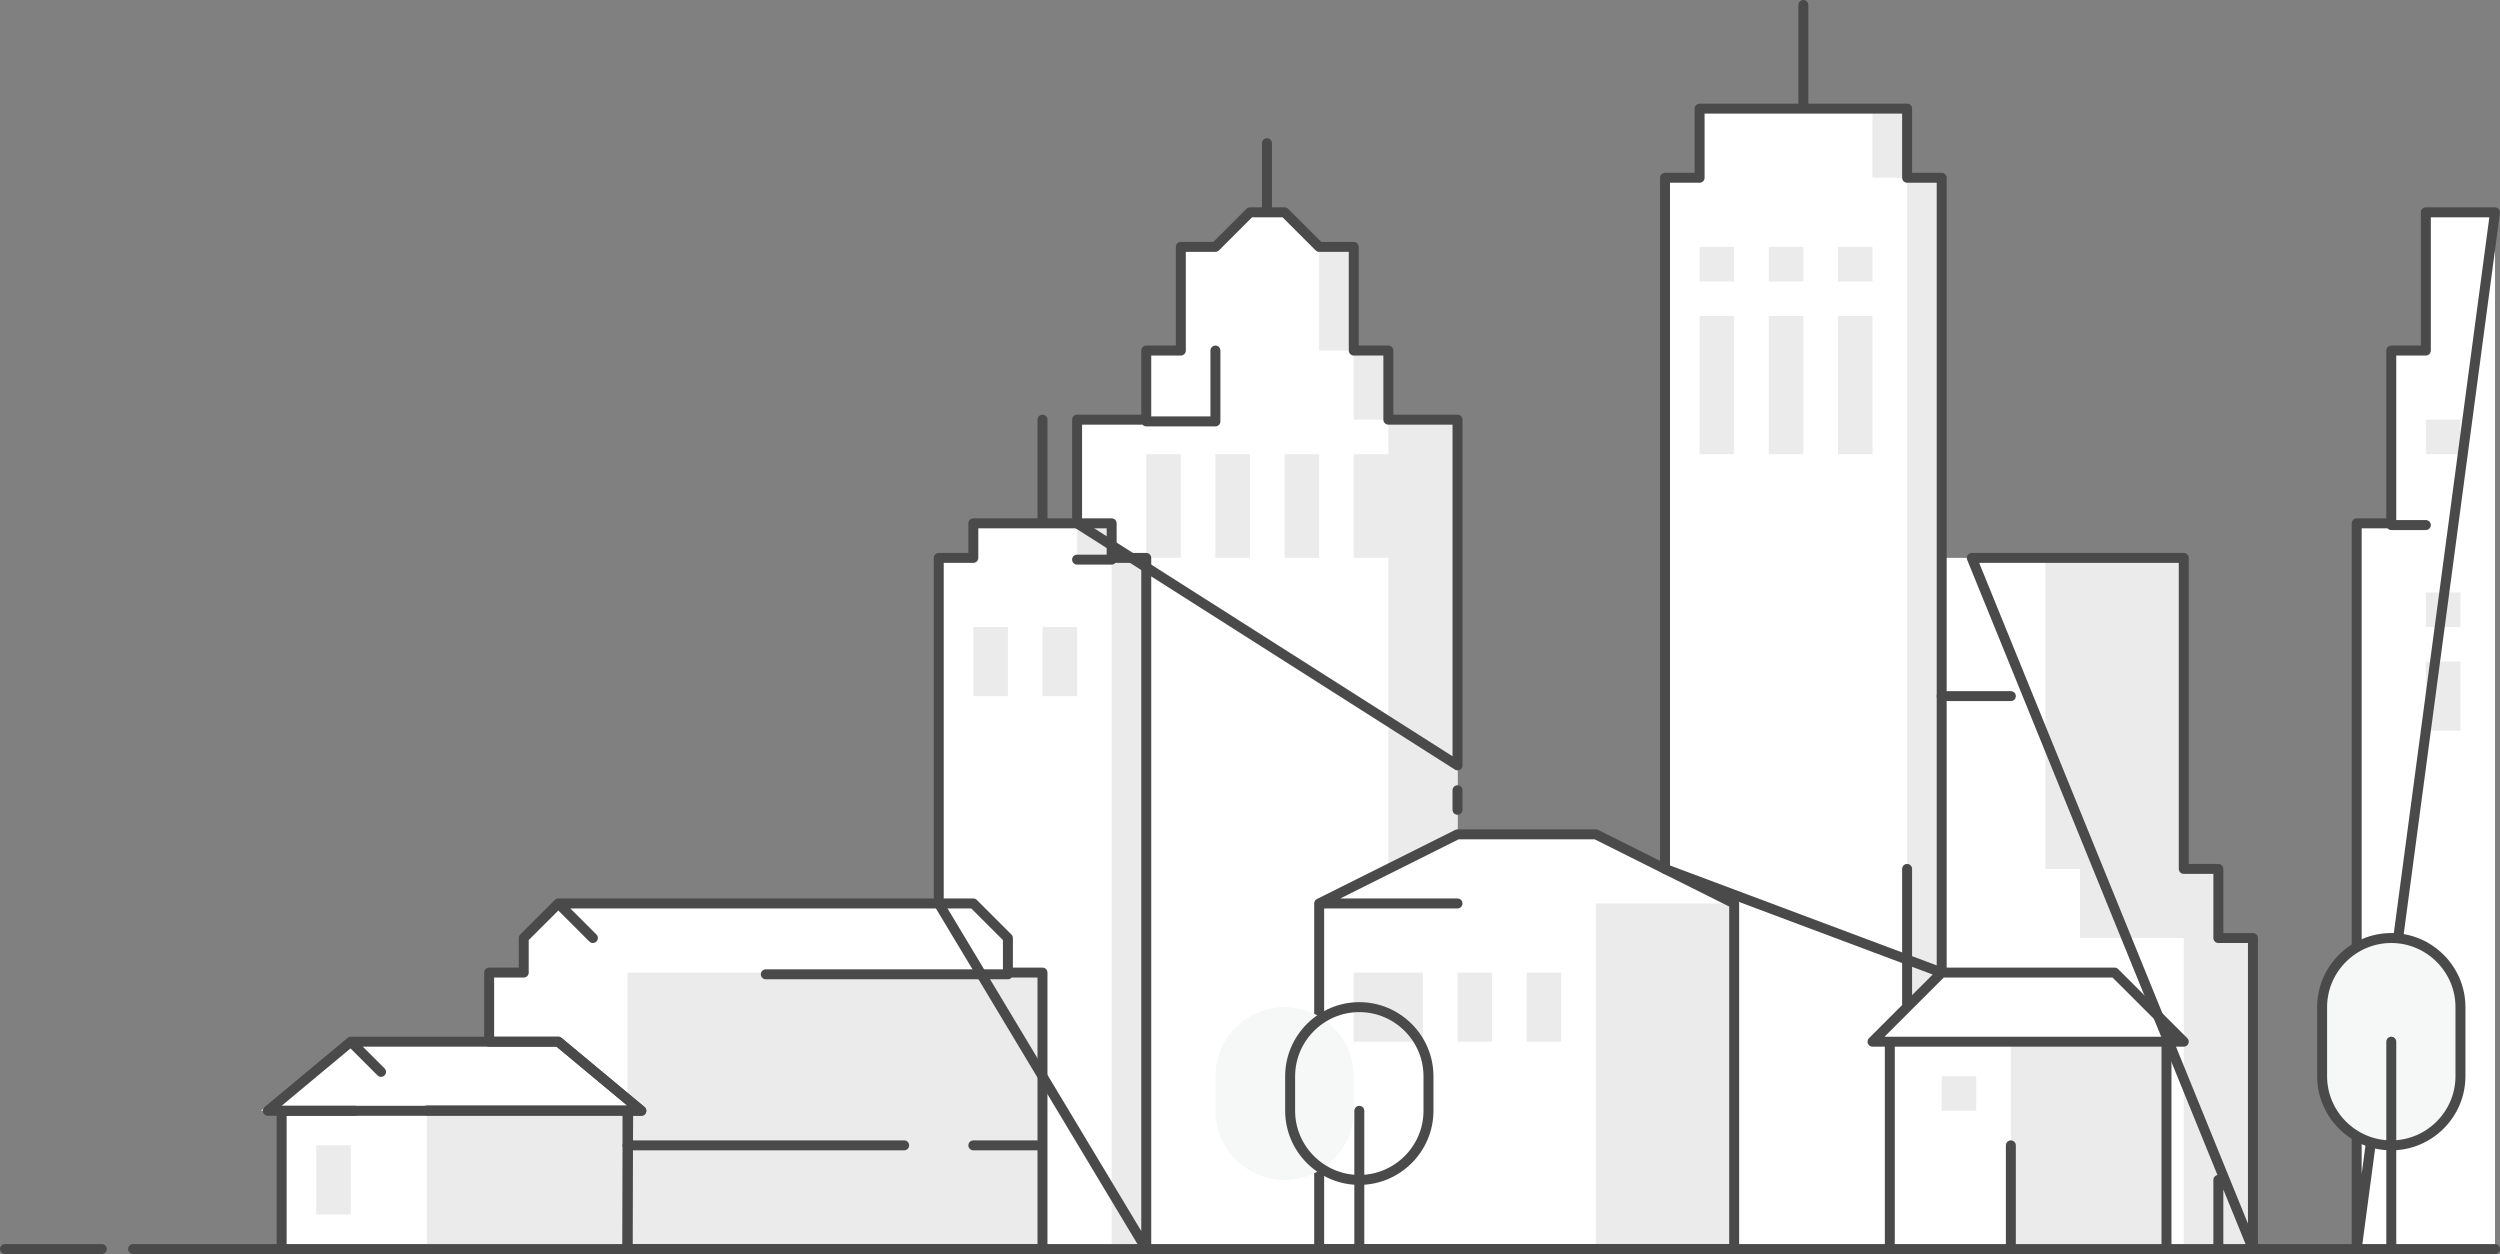 <?xml version="1.0" encoding="utf-8"?>
<!-- Generator: Adobe Illustrator 18.0.0, SVG Export Plug-In . SVG Version: 6.00 Build 0)  -->
<!DOCTYPE svg PUBLIC "-//W3C//DTD SVG 1.1//EN" "http://www.w3.org/Graphics/SVG/1.1/DTD/svg11.dtd">
<svg version="1.1" id="Layer_1" xmlns="http://www.w3.org/2000/svg" xmlns:xlink="http://www.w3.org/1999/xlink" x="0px" y="0px"
	 width="502px" height="251.805px" viewBox="0 0 502 251.805" enable-background="new 0 0 502 251.805" xml:space="preserve">
<rect x="0" y="0" width="502" height="251.805" fill="#808080" stroke="none"/>
<g id="Shape_13">
	<path fill="#FFFFFF" d="M56.324,250.574l0.231-27.756l-4.166,0.23l17.593-14.108l28.24,0.23v-13.877h6.944v-6.94l6.945-6.938H188.5
		v-69.39h6.944v-6.94h20.834V84.268h13.888V70.39h6.945V49.573h6.944L251,42.634h6.944l6.945,6.939h6.944V70.39h6.945v13.878h13.888
		v83.269h27.778l13.89,6.939V35.695h6.944V21.817h41.666v13.878h6.945v76.33h48.61v62.45h6.945v13.879h6.945v62.45h20.833V105.086
		h6.944V70.39h6.945V42.634H501v207.94"/>
</g>
<g id="Shape_14">
	<path fill="#ECEBEB" d="M85.72,250.805h40.417V222.98H85.72V250.805z"/>
</g>
<g id="Shape_15">
	<path fill="#ECEBEB" d="M376,35.695h6.944V21.817H376V35.695z M223.222,112.024h-6.944v-6.939h6.944V112.024z M223.222,250.805
		h6.945v-138.78h-6.945V250.805z M126,250.805h83.333v-55.512H126V250.805z M320.444,250.805v-69.39h27.778v69.39H320.444z
		 M435.028,209.17h-31.25v41.635h31.666L435.028,209.17z M389.889,195.292l-6.945,6.94V35.696h6.945V195.292z M410.722,174.476
		h6.945v13.878H438.5v62.451h13.889v-62.451h-6.945v-13.878H438.5v-62.452h-27.778V174.476z M70.444,243.866H63.5v-13.878h6.944
		V243.866z M195.444,139.78h6.945v-13.877h-6.945V139.78z M216.278,139.78h-6.945v-13.877h6.945V139.78z M285.723,209.17v-13.877
		h-13.89v13.877H285.723z M299.611,209.17h-6.944v-13.877h6.944V209.17z M306.556,209.17h6.944v-13.877h-6.944V209.17z
		 M237.111,112.024h-6.944V91.207h6.944V112.024z M244.056,112.024H251V91.207h-6.944V112.024z M264.889,112.024h-6.945V91.207
		h6.945V112.024z M271.833,112.024h6.945v62.452l13.889-6.939V84.268h-13.889V70.39h-6.945V49.573h-6.944V70.39h6.944v13.878h6.945
		v6.939h-6.945V112.024z M348.222,56.512h-6.944v-6.939h6.944V56.512z M369.056,56.512H376v-6.939h-6.944V56.512z M348.222,91.207
		h-6.944V63.451h6.944V91.207z M369.056,91.207H376V63.451h-6.944V91.207z M362.111,56.512h-6.944v-6.939h6.944V56.512z
		 M355.167,91.207h6.944V63.451h-6.944V91.207z M396.833,223.049h-6.944v-6.94h6.944V223.049z M487.111,91.207h6.945v-6.939h-6.945
		V91.207z M494.056,125.903h-6.945v-6.94h6.945V125.903z M487.111,146.72h6.945v-13.878h-6.945V146.72z"/>
</g>
<g id="Shape_16">
	<path fill="none" stroke="#4A4A4A" stroke-width="2" stroke-linecap="round" stroke-linejoin="round" d="M20.445,250.805H1H20.445z
		 M501,250.805H26.718H501z M56.556,223.049v27.756H126V223.05L56.556,223.049z M128.778,223.049l-16.667-13.878H70.444
		l-16.666,13.878h2.778H128.778z M76.515,215.237l-5.99-5.985L76.515,215.237z"/>
</g>
<g id="Shape_17">
	<path fill="none" stroke="#4A4A4A" stroke-width="2" stroke-linecap="round" stroke-linejoin="round" d="M98.22,209.17v-13.877
		h6.945v-6.94l6.944-6.938h83.333l6.945,6.939v6.939h6.944v55.512h-83.333l0.139-27.825l2.639,0.069l-16.667-13.878L98.22,209.17z
		 M112.109,181.415l6.945,6.939L112.109,181.415z M202.387,195.64h-48.611H202.387z M195.443,229.988h13.888H195.443z
		 M125.998,229.988h55.556H125.998z"/>
</g>
<g id="Shape_18">
	<path fill="none" stroke="#4A4A4A" stroke-width="2" stroke-linecap="round" stroke-linejoin="round" d="M188.5,181.415v-69.39
		h6.944v-6.94h27.778v6.94h6.945v138.78L188.5,181.415z M223.222,112.371h-6.944H223.222z M209.333,105.085V84.268V105.085z
		 M348.222,250.805v-69.39l-27.778-13.878h-27.777l-27.778,13.878v69.39H348.222z M292.667,181.415h-27.778H292.667z
		 M292.667,158.678v3.932V158.678z"/>
</g>
<g id="Shape_19">
	<path fill="none" stroke="#4A4A4A" stroke-width="2" stroke-linecap="round" stroke-linejoin="round" d="M216.28,105.085V84.268
		h13.889V70.39h6.944V49.573h6.945l6.944-6.939h6.944l6.945,6.94h6.944V70.39h6.945v13.878h13.889v69.414L216.28,105.085z
		 M254.405,42.634V28.756V42.634z M244.058,70.39v13.878V70.39z M230.169,84.615h13.889H230.169z M424.613,209.17h13.889
		l-13.889-13.877h-34.722l-13.889,13.877h27.778H424.613z M379.474,209.17v41.635V209.17z M435.03,209.17v41.635V209.17z
		 M403.78,229.988v20.817V229.988z M334.335,174.476V35.696h6.945v-13.88h41.666v13.878h6.945v159.598L334.335,174.476z
		 M362.113,21.817V1V21.817z M382.946,202.232v-27.756V202.232z"/>
</g>
<g id="Shape_20">
	<path fill="none" stroke="#4A4A4A" stroke-width="2" stroke-linecap="round" stroke-linejoin="round" d="M452.389,250.805v-62.451
		h-6.945v-13.878H438.5v-62.452h-42.57L452.389,250.805z M445.444,250.805v-13.878V250.805z M389.889,139.78h13.889H389.889z
		 M473.222,250.805v-145.72h6.945V70.39h6.944V42.634H501L473.222,250.805z M480.167,105.432h6.944H480.167z M56.556,223.049h14.757
		H56.556z M126.139,222.98H85.722H126.139z"/>
</g>
<g id="Shape_21">
	<path fill="#F6F7F7" d="M257.948,236.927c-7.638,0-13.888-6.245-13.888-13.878v-6.94c0-7.632,6.25-13.877,13.888-13.877
		c7.64,0,13.89,6.245,13.89,13.878v6.939C271.838,230.682,265.588,236.927,257.948,236.927z"/>
</g>
<g id="Shape_22">
	<path fill="none" stroke="#4A4A4A" stroke-width="2" stroke-linecap="round" stroke-linejoin="round" d="M272.948,236.927
		c-7.638,0-13.888-6.245-13.888-13.878v-6.94c0-7.632,6.25-13.877,13.888-13.877c7.64,0,13.89,6.245,13.89,13.878v6.939
		C286.838,230.682,280.588,236.927,272.948,236.927z M272.948,223.049v27.756V223.049z"/>
</g>
<g id="Shape_23">
	<path fill="#F6F7F7" d="M480.17,229.988c-7.64,0-13.89-6.245-13.89-13.878v-13.878c0-7.633,6.25-13.878,13.89-13.878
		c7.639,0,13.889,6.245,13.889,13.878v13.878c0,7.633-6.25,13.878-13.89,13.878"/>
</g>
<g id="Shape_24">
	<path fill="none" stroke="#4A4A4A" stroke-width="2" stroke-linecap="round" stroke-linejoin="round" d="M480.17,229.988
		c-7.64,0-13.89-6.245-13.89-13.878v-13.878c0-7.633,6.25-13.878,13.89-13.878c7.639,0,13.889,6.245,13.889,13.878v13.878
		c0,7.633-6.25,13.878-13.89,13.878H480.17z M480.17,209.17v41.635V209.17z"/>
</g>
</svg>
